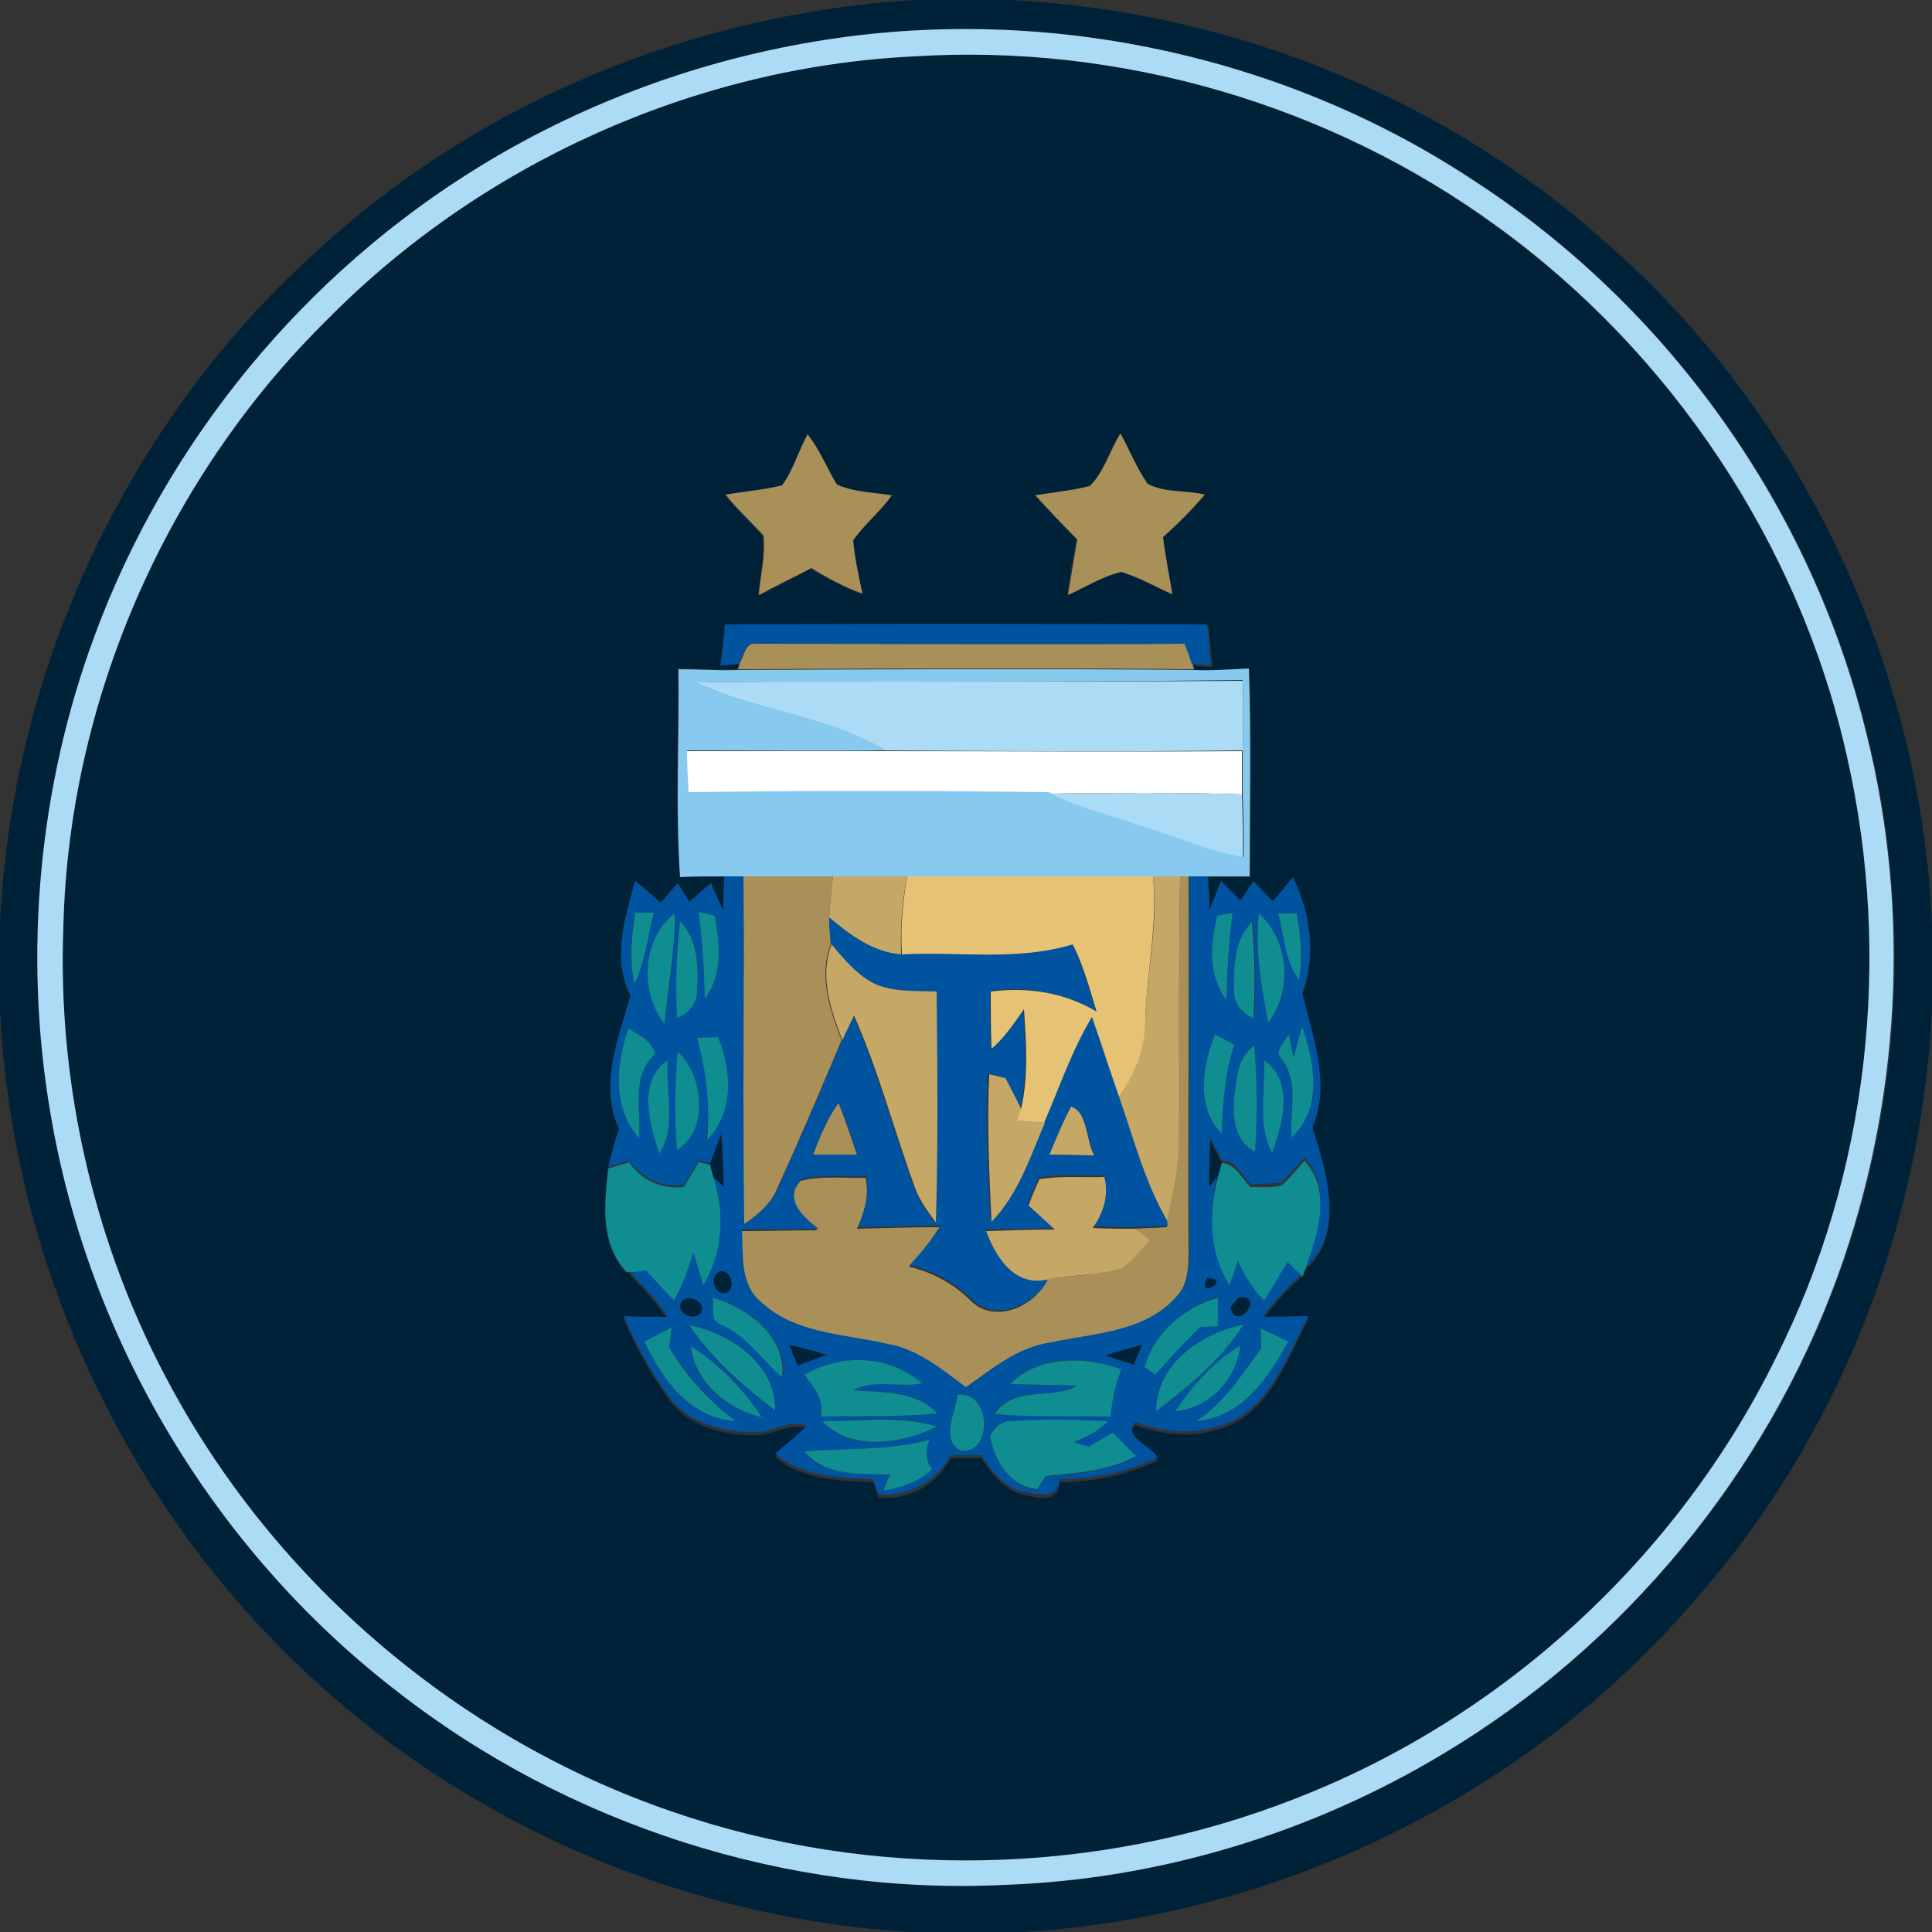 <?xml version="1.0" encoding="utf-8"?>
<!-- Generator: Adobe Illustrator 26.0.3, SVG Export Plug-In . SVG Version: 6.00 Build 0)  -->
<svg version="1.1" id="Layer_1" xmlns="http://www.w3.org/2000/svg" xmlns:xlink="http://www.w3.org/1999/xlink" x="0px" y="0px"
	 viewBox="0 0 250 250" style="enable-background:new 0 0 250 250;" xml:space="preserve">
<rect x="0" y="0" width="250" height="250" fill="#333333" stroke="none"/>
<style type="text/css">
	.st0{fill:#FFFFFF;}
	.st1{fill:#002239;}
	.st2{fill:#ABDBF5;}
	.st3{fill:#A99058;}
	.st4{fill:#00539F;}
	.st5{fill:#88C9EF;}
	.st6{fill:#C5A766;}
	.st7{fill:#E6C275;}
	.st8{fill:#0F8D91;}
</style>
<g id="_x23_ffffffff">
	<path class="st0" d="M88.8,97.2c8.6,0,17.1,0,25.6,0c15.4,0,30.9,0.1,46.3,0c0,1.8,0,3.7,0,5.6c-8.4-0.3-16.7-0.2-25.1-0.1
		c-15.5-0.2-31.1-0.2-46.6,0C88.9,100.8,88.8,99,88.8,97.2z"/>
</g>
<g id="_x23_002239ff">
	<path class="st1" d="M118.4,0h12.3c28.2,1.4,55.9,12.4,77,31.3c25.3,22,40.8,54.7,42.3,88.2v11.3c-1.4,28-12.2,55.4-30.8,76.4
		c-22,25.6-54.8,41.3-88.5,42.9h-11.4c-28.2-1.4-55.9-12.4-77.1-31.3C17,196.6,1.5,164,0,130.6v-11.3c1.6-32.9,16.6-65,41.2-87
		C62.2,13,90,1.7,118.4,0 M108.5,4.9c-16.3,2.3-32.2,7.9-46.2,16.5C39.5,35.3,21.6,57,12.4,82.1c-7.3,19.6-9.4,41.1-5.8,61.8
		c4.8,29.4,21.2,56.7,44.8,74.9c22.2,17.3,50.6,26.5,78.7,25.1c20-0.7,39.7-6.7,56.8-17c23.4-14,41.7-36.2,51-61.8
		c8.2-22.3,9.5-47.1,3.7-70.2c-7.1-29.2-25.7-55.2-50.9-71.6C166.7,7.5,136.9,0.9,108.5,4.9z"/>
	<path class="st1" d="M118.2,7.3c26.7-1.7,53.8,6.2,75.4,22C216.3,45.7,232.9,70.5,239,98c5.9,26,2.8,54-9.2,77.8
		c-12.7,25.8-35.3,46.6-62.1,57c-25.6,10.1-54.8,10.7-80.8,1.7c-27.4-9.3-50.9-29.3-64.7-54.8c-9.9-18.2-14.8-39-14-59.7
		c0.7-29.3,13.3-58,34.1-78.6C62.3,21.1,89.8,8.6,118.2,7.3 M104.5,56.2c-1.1,2.2-1.8,4.7-3.4,6.7c-2.4,0.6-4.8,0.8-7.3,1.2
		c1.5,1.9,3.3,3.5,4.9,5.3c0.3,2.6-0.4,5.1-0.6,7.7c2.3-1.2,4.5-2.3,6.8-3.5c2.1,1.3,4.3,2.4,6.6,3.3c-0.4-2.3-1-4.6-1.2-6.9
		c1.5-2.1,3.5-3.7,5-5.8c-2.4-0.4-4.9-0.4-7.1-1.4C106.9,60.5,106,58.2,104.5,56.2 M141,62.9c-2.3,0.6-4.7,0.8-7.1,1.2
		c1.8,2,3.6,3.8,5.4,5.7c-0.5,2.4-0.9,4.8-1.2,7.2c2.3-1.1,4.5-2.4,6.9-3c2.3,0.7,4.4,1.9,6.6,2.9c-0.4-2.5-0.9-4.9-1.2-7.4
		c1.9-1.7,3.7-3.5,5.4-5.5c-2.4-0.5-5.2-0.1-7.4-1.4c-1.4-2.1-2.3-4.4-3.5-6.5C143.5,58.3,142.8,61.1,141,62.9 M93.8,80.8
		c-0.2,1.8-0.4,3.6-0.5,5.3c0.6-0.1,1.8-0.2,2.4-0.2l-0.3,0.7c-2.6,0.1-5.1-0.1-7.7-0.1c0.2,9-0.4,17.9,0.3,26.9
		c1.9,0,3.8-0.1,5.7-0.1c0,1.5-0.1,3.1-0.1,4.6c-0.5-1.2-1.1-2.4-1.6-3.6c-0.9,0.8-1.8,1.6-2.8,2.4c-0.4-0.6-1.1-1.8-1.5-2.4
		c-0.8,0.8-1.5,1.7-2.2,2.5c-1.1-1-2.2-1.9-3.3-2.8c-1.4,4.8-3,10.2-0.6,15c-1.6,5.5-4,11.6-1.5,17.2c-0.5,1.7-1,3.4-1.4,5
		c-0.4,4.6-1,9.7,2.3,13.5l0.3,0c1.8,2,3.7,3.8,5.1,6.1c-1.9,0-3.8-0.1-5.7-0.1c1.6,3.7,3.6,7.3,6,10.6c2.6,3.4,7.2,4.5,11.3,4.4
		c2.2,0,4.2-1.7,6.4-0.8c-1.3,1.3-2.7,2.5-4.1,3.6c3.4,3,8.3,3.1,12.7,3.3c0.2,0.5,0.5,1.5,0.7,2c3.9,0.3,7.5-1.6,9.3-5.1
		c1.3,0,2.7,0,4,0c1.3,2,2.9,4.1,5.4,4.7c1.8,0.4,4.6,1.2,4.7-1.6c4.4,0,8.7-0.9,12.7-2.8c-0.8-1.5-4.6-2.7-2.9-4.6
		c3.3,1.2,6.8,1.7,10.2,0.7c6.9-1.5,9.3-8.9,12.2-14.4c-2,0-3.9,0.1-5.9,0.1c1.5-2.1,3.2-4,5.2-5.7c0.1-0.2,0.2-0.5,0.2-0.7
		c5.4-4.5,2.8-12.5,1-18.3c2.4-5.7,0-11.8-1.3-17.4c1.9-4.9,1.1-10.3-1.2-14.9c-0.9,1-1.8,2.1-2.6,3.1c-0.8-0.9-1.7-1.8-2.5-2.6
		c-0.6,0.8-1.1,1.6-1.7,2.5c-0.9-0.8-1.7-1.7-2.5-2.5c-0.5,1.2-1,2.4-1.5,3.7c0-1.5-0.1-3-0.2-4.5c1.8,0,3.6,0,5.5,0
		c0-9,0.2-18-0.1-26.9c-2.4,0.1-4.8,0.3-7.1,0.2l-0.2-0.7c0.6,0.1,1.9,0.2,2.5,0.2c-0.2-1.8-0.3-3.5-0.5-5.3
		C135.4,80.7,114.6,80.8,93.8,80.8z"/>
	<path class="st1" d="M93.3,146.8c0.2,2.4,0.3,4.8,0.3,7.1c-0.3-0.3-1-0.9-1.4-1.3c-0.1-0.5-0.3-1.4-0.5-1.9
		C92.3,149.4,92.8,148.1,93.3,146.8z"/>
	<path class="st1" d="M156.6,147.6c0.5,0.9,1,1.9,1.5,2.9c-0.1,0.5-0.5,1.6-0.6,2.2c-0.2,0.3-0.7,1-1,1.4
		C156.4,151.9,156.5,149.8,156.6,147.6z"/>
	<path class="st1" d="M93.2,164.5c1.4-0.3,2.1,2.3,0.8,2.8C92.3,167.7,91.7,165,93.2,164.5z"/>
	<path class="st1" d="M156.2,165.4C159.6,165.4,154.7,168.4,156.2,165.4z"/>
	<path class="st1" d="M88.2,168.4c0.9-1.1,3.3,0.1,2.5,1.5C89.7,171.1,87.3,169.8,88.2,168.4z"/>
	<path class="st1" d="M160.2,167.9c3.8-0.6-0.2,4.7-1,1.3C159.4,168.9,160,168.2,160.2,167.9z"/>
	<path class="st1" d="M102.1,174c1.7,0.4,3.3,0.8,4.9,1.3c-1.3,0.5-2.6,0.9-3.8,1.4C102.8,175.8,102.4,174.9,102.1,174z"/>
	<path class="st1" d="M143,175.4c1.6-0.5,3.2-1,4.8-1.4c-0.3,0.9-0.7,1.8-1.1,2.6C145.5,176.2,144.3,175.8,143,175.4z"/>
</g>
<g id="_x23_abdbf5ff">
	<path class="st2" d="M108.5,4.9c28.4-4,58.2,2.6,82.1,18.4c25.2,16.3,43.8,42.4,50.9,71.6c5.8,23.1,4.4,47.8-3.7,70.2
		c-9.3,25.6-27.6,47.8-51,61.8c-17.1,10.3-36.8,16.3-56.8,17c-28.1,1.4-56.6-7.8-78.7-25.1c-23.6-18.2-39.9-45.5-44.8-74.9
		c-3.5-20.6-1.5-42.2,5.8-61.8c9.3-25.1,27.2-46.8,50-60.7C76.4,12.8,92.2,7.2,108.5,4.9 M118.2,7.3c-28.4,1.4-56,13.9-75.9,34.1
		C21.5,61.9,8.9,90.7,8.2,119.9c-0.8,20.7,4.1,41.6,14,59.7c13.8,25.4,37.3,45.4,64.7,54.8c26,9,55.2,8.4,80.8-1.7
		c26.8-10.4,49.4-31.2,62.1-57c12-23.8,15.1-51.8,9.2-77.8c-6.1-27.4-22.7-52.3-45.4-68.7C172,13.5,144.9,5.6,118.2,7.3z"/>
	<path class="st2" d="M90,88.3c23.6-0.3,47.2,0,70.8-0.2c0.1,3,0.1,6,0,9c-15.4,0.2-30.9,0.1-46.3,0C107,92.6,97.8,92,90,88.3z"/>
	<path class="st2" d="M135.6,102.7c8.4-0.1,16.7-0.2,25.1,0.1c0.1,2.8,0.2,5.5,0.1,8.3c-4.8-0.8-9.2-2.8-13.8-4.2
		C143.2,105.5,139.2,104.6,135.6,102.7z"/>
</g>
<g id="_x23_a99058ff">
	<path class="st3" d="M104.5,56.2c1.6,2,2.5,4.4,3.8,6.5c2.2,1,4.8,1,7.1,1.4c-1.5,2.1-3.5,3.7-5,5.8c0.2,2.3,0.7,4.6,1.2,6.9
		c-2.3-0.8-4.5-2-6.6-3.3c-2.3,1.2-4.6,2.3-6.8,3.5c0.2-2.6,0.9-5.1,0.6-7.7c-1.6-1.8-3.4-3.4-4.9-5.3c2.4-0.4,4.9-0.6,7.3-1.2
		C102.6,60.9,103.3,58.4,104.5,56.2z"/>
	<path class="st3" d="M141,62.9c1.9-1.8,2.6-4.6,4-6.8c1.2,2.2,2.1,4.5,3.5,6.5c2.2,1.2,5,0.8,7.4,1.4c-1.7,2-3.5,3.8-5.4,5.5
		c0.3,2.5,0.8,4.9,1.2,7.4c-2.2-1-4.3-2.2-6.6-2.9c-2.5,0.6-4.7,2-6.9,3c0.4-2.4,0.8-4.8,1.2-7.2c-1.9-1.9-3.7-3.8-5.4-5.7
		C136.2,63.7,138.6,63.5,141,62.9z"/>
	<path class="st3" d="M95.7,85.9c0.6-1,0.7-2.9,2.3-2.6c18.5,0,36.9,0.1,55.4,0c0.2,0.7,0.7,2,0.9,2.6l0.2,0.7
		c-19.7-0.2-39.4-0.1-59,0L95.7,85.9z"/>
	<path class="st3" d="M96.2,113.4c3.9,0,7.8,0,11.6,0c-0.2,1.7-0.4,3.5-0.5,5.2c0,1.2,0.1,2.4,0.2,3.6c-1.6,4.2-0.1,8.5,1.4,12.4
		c-2.7,6.4-5.4,12.8-8.3,19.1c-0.8,2.1-2.6,3.5-4.4,4.8C96.1,143.5,96.3,128.4,96.2,113.4z"/>
	<path class="st3" d="M152.7,113.4h1.1c0.1,16.2-0.1,32.4,0,48.6c0,2.1-0.1,4.5-1.8,6.1c-4.1,4.5-10.6,4.6-16.1,5.8
		c-4.2,0.6-7.6,3.4-11,5.8c-3.1-2.3-6.2-4.9-10.1-5.6c-5.6-1.3-12.1-1.3-16.5-5.5c-2.7-2.3-2.2-6.1-2.4-9.3c3.3,0,6.6-0.1,9.9-0.1
		c-2-1.6-4.6-3.8-2.2-6.4c2.8-0.7,5.6-0.3,8.4-0.4c0.5,2.3-0.1,4.5-1.1,6.6c3.6-0.1,7.1-0.2,10.7-0.2c-1.2,1.8-2.5,3.6-4,5.1
		c3,0.7,5.8,2.2,8,4.4c3.1,3.1,8.3,0.8,10-2.8c3.1-0.4,6.3-0.5,9.4-1.4c1.4-1,2.5-2.3,3.6-3.6c-0.5-0.4-1.4-1.1-1.9-1.5
		c1.4-0.1,2.9-0.1,4.3-0.2c0-0.2-0.1-0.7-0.1-0.9c0.7-3.3,1.4-6.6,1.5-9.9C152.6,136.4,152.5,124.9,152.7,113.4z"/>
	<path class="st3" d="M105.2,149.4c0.9-2.3,1.8-4.6,3.3-6.7c0.9,2.2,1.6,4.5,2.4,6.7C109,149.5,107.1,149.5,105.2,149.4z"/>
</g>
<g id="_x23_00539fff">
	<path class="st4" d="M93.8,80.8c20.8-0.1,41.6-0.1,62.4,0c0.2,1.8,0.3,3.5,0.5,5.3c-0.6-0.1-1.9-0.2-2.5-0.2
		c-0.2-0.7-0.7-2-0.9-2.6c-18.5,0.1-36.9,0-55.4,0c-1.6-0.4-1.6,1.6-2.3,2.6c-0.6,0.1-1.8,0.2-2.4,0.2
		C93.5,84.4,93.7,82.6,93.8,80.8z"/>
	<path class="st4" d="M82.2,114c1.1,0.9,2.2,1.9,3.3,2.8c0.8-0.8,1.5-1.7,2.2-2.5c0.4,0.6,1.1,1.8,1.5,2.4c0.9-0.8,1.8-1.6,2.8-2.4
		c0.5,1.2,1.1,2.4,1.6,3.6c0-1.5,0.1-3,0.1-4.6c0.6,0,1.8,0,2.5,0c0.1,15-0.1,30.1,0.1,45.1c1.8-1.2,3.6-2.7,4.4-4.8
		c2.9-6.3,5.6-12.7,8.3-19.1c0.3-0.8,1.1-2.3,1.4-3.1c3.2,7.2,5.2,14.9,7.9,22.3c0.6,1.7,1.7,3.1,2.7,4.5c0.4-10,0.2-20,0.1-29.9
		c-2.6-0.1-5.3,0.1-7.8-0.9c-2.4-1.1-4.1-3.2-5.8-5.2c-0.1-1.2-0.2-2.4-0.2-3.6c2.7,2.3,5.7,4.4,9.3,4.8c7.4-0.4,14.9,0.9,22.1-1.3
		c1.4,2.8,2.2,5.8,3.1,8.7c-4.2-2.4-8.9-3.2-13.7-2.6c0,2.5,0,4.9,0.1,7.4c1.8-1.4,2.9-3.3,4.2-5.1c0.3,4.3,0.6,8.7-0.4,13
		c-0.7-1.3-1.4-2.7-2.1-4.1c-0.5-0.1-1.6-0.4-2.1-0.5c-0.3,6.3,0,12.7,0.4,19c3.4-3.6,4.9-8.4,6.9-12.8c2-4.6,3.7-9.4,6.2-13.7
		c1.2,3.4,2.3,6.9,3.5,10.3c1.9,5.4,3.3,11,6.2,16c0,0.2,0.1,0.7,0.1,0.9c-1.4,0.1-2.9,0.1-4.3,0.2c-1.8,0-3.7-0.1-5.5-0.1
		c1.4-1.9,2.1-4.2,1.5-6.6c-2.8,0-5.7-0.2-8.4,0.3c-0.5,1.1-1,2.3-1.4,3.4c1.1,1,2.3,2,3.4,3.1c-3,0.1-6,0.1-8.9,0.2
		c1.3,3.5,3.8,7.4,8.2,6.2c-1.6,3.6-6.9,5.9-10,2.8c-2.2-2.2-5-3.7-8-4.4c1.5-1.6,2.9-3.3,4-5.1c-3.6,0-7.1,0.1-10.7,0.2
		c0.9-2.1,1.5-4.3,1.1-6.6c-2.8,0.1-5.7-0.3-8.4,0.4c-2.4,2.6,0.2,4.8,2.2,6.4c-3.3,0.1-6.6,0.1-9.9,0.1c0.2,3.2-0.3,7,2.4,9.3
		c4.4,4.2,10.9,4.2,16.5,5.5c3.9,0.7,7,3.3,10.1,5.6c3.4-2.4,6.7-5.2,11-5.8c5.5-1.2,12.1-1.3,16.1-5.8c1.7-1.6,1.7-4,1.8-6.1
		c-0.1-16.2,0.1-32.4,0-48.6c0.6,0,1.8,0,2.4,0c0.1,1.5,0.2,3,0.2,4.5c0.5-1.2,1-2.4,1.5-3.7c0.8,0.8,1.7,1.7,2.5,2.5
		c0.6-0.8,1.1-1.6,1.7-2.5c0.8,0.9,1.7,1.8,2.5,2.6c0.9-1,1.8-2.1,2.6-3.1c2.3,4.7,3,10,1.2,14.9c1.3,5.7,3.8,11.7,1.3,17.4
		c1.8,5.7,4.4,13.7-1,18.3c1.6-4.5,3.7-10.3,0-14.3c-1,1.1-1.9,2.2-3,3.2c-1.3,0.2-2.7,0.2-4,0.2c-1.1-1.1-1.9-3-3.7-3.1
		c-0.5-1-1-1.9-1.5-2.9c-0.1,2.1-0.2,4.3-0.1,6.4c0.2-0.3,0.7-1,1-1.4c-1.1,4.6-1,9.5,1.6,13.6c0.4-1.1,0.8-2.2,1.1-3.2
		c0.8,1.9,1.9,3.7,3.4,5.2c1-1.6,2-3.3,3-5c0.7,0.6,1.3,1.2,2,1.9c-1.9,1.7-3.7,3.6-5.2,5.7c2,0,3.9-0.1,5.9-0.1
		c-2.9,5.5-5.4,12.9-12.2,14.4c-3.4,1-6.9,0.5-10.2-0.7c-1.7,1.9,2.1,3.1,2.9,4.6c-4,1.9-8.3,2.8-12.7,2.8c-0.1,2.7-2.9,1.9-4.7,1.6
		c-2.5-0.5-4.1-2.7-5.4-4.7c-1.3,0-2.7,0-4,0c-1.8,3.4-5.5,5.4-9.3,5.1c-0.2-0.5-0.5-1.5-0.7-2c-4.3-0.2-9.2-0.3-12.7-3.3
		c1.4-1.2,2.8-2.3,4.1-3.6c-2.2-0.9-4.2,0.8-6.4,0.8c-4.1,0.1-8.7-1-11.3-4.4c-2.4-3.3-4.4-6.8-6-10.6c1.9,0.1,3.8,0.1,5.7,0.1
		c-1.4-2.3-3.4-4.1-5.1-6.1c0.5-0.1,1.6-0.2,2.2-0.2c1.2,1.3,2.4,2.6,3.6,3.9c1.1-2,1.9-4.1,2.5-6.3c0.4,1.4,0.8,2.9,1.3,4.3
		c2.6-4.1,2.8-9.1,1.4-13.7c0.3,0.3,1,0.9,1.4,1.3c-0.1-2.4-0.2-4.8-0.3-7.1c-0.5,1.3-1,2.6-1.5,4c-0.4-0.1-1.1-0.2-1.5-0.3
		c-0.6,1.1-1.3,2.1-1.9,3.2c-2.9,0.3-5.4-0.9-7.1-3.2c-0.9,0.2-1.8,0.5-2.7,0.8c0.4-1.7,0.9-3.4,1.4-5c-2.6-5.6-0.1-11.7,1.5-17.2
		C79.2,124.2,80.8,118.8,82.2,114 M82.2,118.1c-0.6,3.1-0.9,6.2-0.1,9.2c1.3-2.9,1.6-6.1,2.5-9.2C84,118.1,82.8,118.1,82.2,118.1
		 M90.4,118c0.5,3.7,0.7,7.4,0.8,11.2c2.4-3.1,1.9-7.1,1.3-10.7C92,118.4,91,118.2,90.4,118 M157.5,118.5c-0.9,3.7-1.2,7.7,1.2,10.8
		c0.1-3.8,0.3-7.5,0.8-11.3C159,118.2,158,118.4,157.5,118.5 M165.4,118.2c0.8,2.8,0.8,6.1,2.7,8.5c0.5-2.9,0.2-5.7-0.3-8.6
		C167.2,118.2,166,118.2,165.4,118.2 M86,132.5c0.5-4.8,1.4-9.5,1.3-14.3C83.1,121.4,82.7,128.4,86,132.5 M162.9,118.2
		c-0.5,4.7,0.3,9.5,1.2,14.1C167.3,128.3,166.8,121.7,162.9,118.2 M88,119.2c-0.5,4.1-0.6,8.3-0.4,12.4c1.6-0.4,2.6-1.9,2.6-3.5
		C90.4,125.1,90.3,121.5,88,119.2 M159.7,128.2c-0.1,1.7,1.1,2.9,2.6,3.5c0.2-4.2,0.2-8.3-0.2-12.5
		C159.7,121.6,159.6,125.1,159.7,128.2 M81.3,133.1c-1.6,4.7-2.1,10.2,1.4,14.2c0.3-3.7-1.1-8.1,2.1-10.9
		C84.4,134.7,82.8,133.9,81.3,133.1 M167.4,136.9c-0.2-0.8-0.4-2.4-0.6-3.2c-0.4,1.1-2.1,2.3-0.9,3.4c2.2,2.9,1,6.8,1.2,10.1
		c4-3.8,3-9.8,1.4-14.4C168.1,134.2,167.7,135.5,167.4,136.9 M90.2,134.3c1.3,4.3,1.8,8.7,1.2,13.2c3.5-3.6,3.3-8.9,1.4-13.3
		C92.1,134.2,90.8,134.3,90.2,134.3 M157.2,133.9c-1.6,4.1-2.5,9.3,0.9,12.7c0.1-3.9,0.4-7.8,1.6-11.5
		C158.9,134.7,158.1,134.3,157.2,133.9 M159.7,142c-0.2,2.5,0,5.7,2.7,6.9c0.3-4.5,0.3-9.1-0.1-13.7
		C160.1,136.8,160,139.6,159.7,142 M87.7,136.1c-0.3,4.2-0.3,8.5-0.1,12.7C91.8,146.3,91,139,87.7,136.1 M85.3,149.3
		c2.3-3.5,0.8-8.1,1.1-12.1C82.4,139.9,84.1,145.4,85.3,149.3 M163.6,137.2c0.1,4-0.9,8.3,1,12C166,145.5,167.5,140,163.6,137.2
		 M105.2,149.4c1.9,0,3.8,0,5.7,0c-0.7-2.3-1.5-4.5-2.4-6.7C107,144.8,106.1,147.1,105.2,149.4 M138.6,143.2c-1.1,2-1.9,4.1-2.7,6.2
		c1.9,0,3.8,0.1,5.8,0.1C140.5,147.7,140.8,143.9,138.6,143.2 M93.2,164.5c-1.5,0.5-0.9,3.2,0.8,2.8
		C95.3,166.8,94.6,164.2,93.2,164.5 M156.2,165.4C154.7,168.4,159.6,165.4,156.2,165.4 M88.2,168.4c-0.9,1.4,1.5,2.7,2.5,1.5
		C91.5,168.5,89.1,167.3,88.2,168.4 M92.2,167.9c0.3,1.1-0.4,2.9,1,3.3c3.4,1.4,5.4,4.6,8.1,6.9C101.8,172.9,96.8,169.2,92.2,167.9
		 M148.1,176.9c0.3,0.2,1,0.7,1.4,0.9c1.8-2.1,3.8-4.2,5.8-6.2c0.8,0,1.6-0.1,2.3-0.1c0-1.2,0-2.4,0-3.7
		C153.2,169.2,149.4,172.4,148.1,176.9 M160.2,167.9c-0.2,0.3-0.8,1-1,1.3C160,172.6,164,167.3,160.2,167.9 M83.4,173.6
		c2.2,5,5.9,9.9,11.8,10.3c-3.4-2.7-6.3-5.8-8.6-9.5c0.1-0.6,0.2-1.9,0.3-2.6C85.7,172.4,84.6,173,83.4,173.6 M89.2,171.5
		c2.9,4.4,7,7.9,11.1,11C100.4,176.5,94.6,172.5,89.2,171.5 M149.6,182.6c4.2-3.1,8.5-6.7,11.3-11.2
		C155.4,172.5,149.6,176.4,149.6,182.6 M163.1,171.9c0,0.9,0.1,1.7,0.1,2.6c-2.5,3.4-4.8,7-8.4,9.4c5.9-0.5,9.3-5.6,11.9-10.3
		C165.5,173,164.3,172.4,163.1,171.9 M102.1,174c0.4,0.9,0.7,1.8,1.1,2.7c1.3-0.5,2.6-0.9,3.8-1.4
		C105.4,174.8,103.7,174.4,102.1,174 M143,175.4c1.2,0.4,2.5,0.8,3.7,1.2c0.4-0.9,0.7-1.8,1.1-2.6
		C146.2,174.4,144.6,174.9,143,175.4 M89.4,174.2c0.5,4.8,4.7,8.2,9.2,9.2C96.2,179.7,93.1,176.5,89.4,174.2 M152.1,182.6
		c4.4-0.4,7.9-4.2,8.4-8.5C157.1,176.3,154.2,179.2,152.1,182.6 M104.1,177.9c1.2,1.6,2.6,3.3,2.1,5.4c5-0.1,10.1,0.1,15.1-0.4
		c-2.8-3.1-7.2-2.7-10.9-3c2.7-1.5,6-0.4,8.9-0.9C115.2,175.3,108.8,175.1,104.1,177.9 M130.7,179.1c2.9,0.2,5.8,0.1,8.6,0.2
		c-3.3,1.9-8.2-0.1-10.7,3.7c5,0.4,10,0.2,15,0.3c0.2-2.1,0.7-4.2,1.4-6.1C140.4,175.5,134.5,175.2,130.7,179.1 M123.9,180.5
		c-0.2,2.3-2.3,5.8,0.4,7.2C128.5,188.3,128.3,179.9,123.9,180.5 M106.4,183.9c3.8,4.1,10.3,2.9,14.8,0.7
		C116.5,183,111.3,183.8,106.4,183.9 M128.1,185.9c0.7,3.2,2.5,6.4,6,6.9c0.3-0.4,0.8-1.3,1.1-1.7c4-0.4,8.1-0.6,11.7-2.6
		c-1-1-2-2-3-3c-1,0.6-2.1,1.2-3.1,1.8c-0.5-0.1-1.4-0.4-1.9-0.6c1.6-0.7,3.2-1.4,4.4-2.7c-4.2-0.3-8.3-0.3-12.5,0
		C129.6,183.8,128.6,184.8,128.1,185.9 M104.1,187.8c2.7,3.3,7.2,2.9,11,3c-0.2,0.5-0.6,1.6-0.9,2.1c2.3-0.4,4.6-1.1,6.3-2.8
		c-0.9-1.2-0.8-2.5-0.3-3.8C115.1,187.7,109.6,187.4,104.1,187.8z"/>
</g>
<g id="_x23_88c9efff">
	<path class="st5" d="M87.8,86.6c2.6,0,5.1,0.2,7.7,0.1c19.7-0.1,39.4-0.2,59,0c2.4,0.1,4.8-0.1,7.1-0.2c0.3,9,0.1,17.9,0.1,26.9
		c-1.8,0-3.6,0-5.5,0c-0.6,0-1.8,0-2.4,0h-1.1c-1.2,0-2.3,0-3.5,0c-10.6,0-21.2,0-31.8,0c-3.2,0-6.4,0-9.6,0c-3.9,0-7.8,0-11.6,0
		c-0.6,0-1.8,0-2.5,0c-1.9,0-3.8,0-5.7,0.1C87.4,104.5,87.9,95.5,87.8,86.6 M90,88.3c7.9,3.7,17,4.2,24.5,8.8
		c-8.5,0.1-17.1,0-25.6,0c0,1.8,0.1,3.6,0.2,5.4c15.6-0.2,31.1-0.2,46.6,0c3.6,2,7.6,2.8,11.4,4.2c4.6,1.3,9,3.4,13.8,4.2
		c0.1-2.8,0-5.5-0.1-8.3c0-1.9,0-3.7,0-5.6c0.1-3,0.1-6,0-9C137.2,88.3,113.6,88.1,90,88.3z"/>
</g>
<g id="_x23_c5a766ff">
	<path class="st6" d="M107.8,113.4c3.2,0,6.4,0,9.6,0c-0.7,3.3-0.9,6.7-0.8,10.1c-3.6-0.3-6.6-2.5-9.3-4.8
		C107.4,116.9,107.6,115.1,107.8,113.4z"/>
	<path class="st6" d="M149.2,113.4c1.2,0,2.3,0,3.5,0c-0.2,11.5-0.1,23.1-0.2,34.6c0,3.4-0.8,6.7-1.5,9.9c-2.9-5-4.3-10.6-6.2-16
		c2-2.9,3.3-6.3,3.4-9.9C148.4,125.8,149.9,119.6,149.2,113.4z"/>
	<path class="st6" d="M109,134.6c-1.5-3.9-3-8.2-1.4-12.4c1.7,2,3.4,4.1,5.8,5.2c2.5,1,5.2,0.8,7.8,0.9c0.1,10,0.2,20-0.1,29.9
		c-1-1.4-2.1-2.8-2.7-4.5c-2.7-7.4-4.7-15.1-7.9-22.3C110.1,132.3,109.3,133.9,109,134.6z"/>
	<path class="st6" d="M128,139c0.5,0.1,1.6,0.4,2.1,0.5c0.7,1.3,1.4,2.7,2.1,4.1c-0.2,0.5-0.3,0.9-0.5,1.4c1.2,0.1,2.4,0.2,3.5,0.3
		c-1.9,4.4-3.4,9.2-6.9,12.8C128,151.7,127.7,145.4,128,139z"/>
	<path class="st6" d="M138.6,143.2c2.2,0.7,1.9,4.5,3,6.3c-1.9,0-3.8-0.1-5.8-0.1C136.7,147.3,137.5,145.2,138.6,143.2z"/>
	<path class="st6" d="M134.5,152.6c2.8-0.5,5.6-0.2,8.4-0.3c0.6,2.4-0.1,4.6-1.5,6.6c1.8,0.1,3.6,0.1,5.5,0.1
		c0.5,0.4,1.4,1.1,1.9,1.5c-1.2,1.2-2.2,2.6-3.6,3.6c-3,0.9-6.2,0.9-9.4,1.4c-4.4,1.2-6.9-2.7-8.2-6.2c3-0.1,6-0.2,8.9-0.2
		c-1.1-1-2.3-2.1-3.4-3.1C133.5,154.8,134,153.7,134.5,152.6z"/>
</g>
<g id="_x23_e6c275ff">
	<path class="st7" d="M117.4,113.4c10.6,0,21.2,0,31.8,0c0.6,6.2-0.8,12.4-1,18.6c0,3.6-1.3,7-3.4,9.9c-1.2-3.4-2.3-6.9-3.5-10.3
		c-2.6,4.3-4.2,9.1-6.2,13.7c-1.2-0.1-2.4-0.2-3.5-0.3c0.2-0.5,0.3-1,0.5-1.4c1-4.2,0.7-8.7,0.4-13c-1.3,1.8-2.5,3.7-4.2,5.1
		c-0.1-2.5-0.1-4.9-0.1-7.4c4.8-0.6,9.5,0.1,13.7,2.6c-0.9-2.9-1.7-6-3.1-8.7c-7.2,2.2-14.7,0.9-22.1,1.3
		C116.5,120.1,116.8,116.7,117.4,113.4z"/>
</g>
<g id="_x23_0f8d91ff">
	<path class="st8" d="M82.2,118.1c0.6,0,1.8,0,2.4,0c-0.8,3.1-1.1,6.3-2.5,9.2C81.4,124.3,81.7,121.2,82.2,118.1z"/>
	<path class="st8" d="M90.4,118c0.5,0.1,1.6,0.4,2.1,0.5c0.6,3.6,1.1,7.6-1.3,10.7C91.1,125.5,90.9,121.7,90.4,118z"/>
	<path class="st8" d="M157.5,118.5c0.5-0.1,1.5-0.3,2-0.4c-0.5,3.7-0.7,7.5-0.8,11.3C156.3,126.2,156.6,122.2,157.5,118.5z"/>
	<path class="st8" d="M165.4,118.2c0.6,0,1.8,0,2.4,0c0.5,2.8,0.8,5.7,0.3,8.6C166.2,124.3,166.2,121,165.4,118.2z"/>
	<path class="st8" d="M86,132.5c-3.3-4.1-2.9-11.1,1.3-14.3C87.4,123,86.4,127.7,86,132.5z"/>
	<path class="st8" d="M162.9,118.2c3.9,3.5,4.4,10,1.2,14.1C163.2,127.7,162.4,123,162.9,118.2z"/>
	<path class="st8" d="M88,119.2c2.3,2.4,2.4,5.9,2.2,9c0,1.6-1.1,3-2.6,3.5C87.4,127.5,87.5,123.3,88,119.2z"/>
	<path class="st8" d="M159.7,128.2c-0.1-3.1,0-6.6,2.3-8.9c0.4,4.1,0.4,8.3,0.2,12.5C160.8,131.1,159.6,129.9,159.7,128.2z"/>
	<path class="st8" d="M81.3,133.1c1.4,0.8,3.1,1.6,3.5,3.3c-3.2,2.8-1.8,7.2-2.1,10.9C79.2,143.3,79.7,137.8,81.3,133.1z"/>
	<path class="st8" d="M167.4,136.9c0.3-1.4,0.7-2.7,1.1-4.1c1.6,4.7,2.7,10.7-1.4,14.4c-0.2-3.4,1-7.2-1.2-10.1
		c-1.2-1.1,0.5-2.3,0.9-3.4C166.9,134.5,167.2,136.1,167.4,136.9z"/>
	<path class="st8" d="M90.2,134.3c0.7,0,2-0.1,2.7-0.1c1.8,4.3,2.1,9.7-1.4,13.3C91.9,143,91.4,138.6,90.2,134.3z"/>
	<path class="st8" d="M157.2,133.9c0.9,0.4,1.7,0.8,2.5,1.3c-1.2,3.7-1.5,7.6-1.6,11.5C154.7,143.2,155.6,138,157.2,133.9z"/>
	<path class="st8" d="M159.7,142c0.3-2.4,0.4-5.2,2.6-6.7c0.4,4.5,0.4,9.1,0.1,13.7C159.7,147.7,159.5,144.5,159.7,142z"/>
	<path class="st8" d="M87.7,136.1c3.3,2.9,4.1,10.2-0.1,12.7C87.3,144.6,87.3,140.4,87.7,136.1z"/>
	<path class="st8" d="M85.3,149.3c-1.2-3.8-2.9-9.4,1.1-12.1C86.1,141.2,87.6,145.8,85.3,149.3z"/>
	<path class="st8" d="M163.6,137.2c3.9,2.8,2.4,8.2,1,12C162.7,145.6,163.7,141.2,163.6,137.2z"/>
	<path class="st8" d="M78.7,151.2c0.9-0.3,1.8-0.5,2.7-0.8c1.7,2.4,4.2,3.5,7.1,3.2c0.6-1.1,1.3-2.1,1.9-3.2
		c0.4,0.1,1.1,0.2,1.5,0.3c0.1,0.5,0.3,1.4,0.5,1.9c1.4,4.6,1.1,9.6-1.4,13.7c-0.4-1.4-0.9-2.9-1.3-4.3c-0.6,2.2-1.4,4.3-2.5,6.3
		c-1.2-1.3-2.4-2.6-3.6-3.9c-0.5,0.1-1.6,0.2-2.2,0.2l-0.3,0C77.6,160.9,78.2,155.9,78.7,151.2z"/>
	<path class="st8" d="M158.1,150.5c1.8,0.1,2.6,2,3.7,3.1c1.3,0,2.7,0.1,4-0.2c1.1-0.9,2-2.1,3-3.2c3.7,4,1.6,9.8,0,14.3
		c-0.1,0.2-0.2,0.5-0.2,0.7c-0.7-0.6-1.3-1.2-2-1.9c-1,1.7-2,3.3-3,5c-1.5-1.5-2.6-3.3-3.4-5.2c-0.4,1.1-0.7,2.1-1.1,3.2
		c-2.6-4.1-2.7-9-1.6-13.6C157.6,152.1,158,151.1,158.1,150.5z"/>
	<path class="st8" d="M92.2,167.9c4.5,1.3,9.6,5,9,10.3c-2.7-2.3-4.7-5.5-8.1-6.9C91.8,170.8,92.5,168.9,92.2,167.9z"/>
	<path class="st8" d="M148.1,176.9c1.3-4.5,5.1-7.7,9.5-9c0,1.2,0,2.4,0,3.7c-0.8,0-1.6,0.1-2.3,0.1c-2,2-3.9,4-5.8,6.2
		C149.1,177.6,148.4,177.1,148.1,176.9z"/>
	<path class="st8" d="M83.4,173.6c1.1-0.6,2.3-1.2,3.5-1.8c-0.1,0.7-0.2,1.9-0.3,2.6c2.2,3.7,5.2,6.9,8.6,9.5
		C89.3,183.5,85.7,178.6,83.4,173.6z"/>
	<path class="st8" d="M89.2,171.5c5.3,1,11.2,5,11.1,11C96.2,179.4,92.1,175.8,89.2,171.5z"/>
	<path class="st8" d="M149.6,182.6c0-6.1,5.8-10.1,11.3-11.2C158.1,175.9,153.8,179.4,149.6,182.6z"/>
	<path class="st8" d="M163.1,171.9c1.2,0.5,2.4,1.1,3.6,1.7c-2.6,4.7-6,9.8-11.9,10.3c3.6-2.4,5.9-6,8.4-9.4
		C163.2,173.6,163.2,172.8,163.1,171.9z"/>
	<path class="st8" d="M89.4,174.2c3.7,2.3,6.8,5.6,9.2,9.2C94.2,182.4,89.9,178.9,89.4,174.2z"/>
	<path class="st8" d="M152.1,182.6c2.2-3.4,5-6.4,8.4-8.5C160,178.5,156.5,182.2,152.1,182.6z"/>
	<path class="st8" d="M104.1,177.9c4.7-2.8,11-2.6,15.2,1.1c-2.9,0.6-6.2-0.6-8.9,0.9c3.8,0.3,8.1,0,10.9,3
		c-5,0.5-10.1,0.3-15.1,0.4C106.7,181.1,105.3,179.5,104.1,177.9z"/>
	<path class="st8" d="M130.7,179.1c3.8-3.8,9.7-3.6,14.4-1.9c-0.8,2-1.2,4-1.4,6.1c-5-0.1-10,0.1-15-0.3c2.5-3.8,7.4-1.8,10.7-3.7
		C136.5,179.2,133.6,179.2,130.7,179.1z"/>
	<path class="st8" d="M123.9,180.5c4.4-0.6,4.6,7.8,0.4,7.2C121.6,186.2,123.7,182.8,123.9,180.5z"/>
	<path class="st8" d="M106.4,183.9c4.9,0,10.1-0.8,14.8,0.7C116.8,186.8,110.2,187.9,106.4,183.9z"/>
	<path class="st8" d="M128.1,185.9c0.5-1.1,1.5-2.1,2.8-2c4.2-0.3,8.3-0.2,12.5,0c-1.2,1.3-2.8,2-4.4,2.7c0.5,0.2,1.4,0.5,1.9,0.6
		c1-0.6,2.1-1.2,3.1-1.8c1,1,2,2,3,3c-3.6,2-7.7,2.2-11.7,2.6c-0.3,0.4-0.8,1.3-1.1,1.7C130.6,192.3,128.8,189.1,128.1,185.9z"/>
	<path class="st8" d="M104.1,187.8c5.4-0.4,10.9-0.1,16.2-1.5c-0.6,1.3-0.6,2.6,0.3,3.8c-1.7,1.7-4,2.4-6.3,2.8
		c0.2-0.5,0.6-1.6,0.9-2.1C111.4,190.7,106.8,191.1,104.1,187.8z"/>
</g>
</svg>
